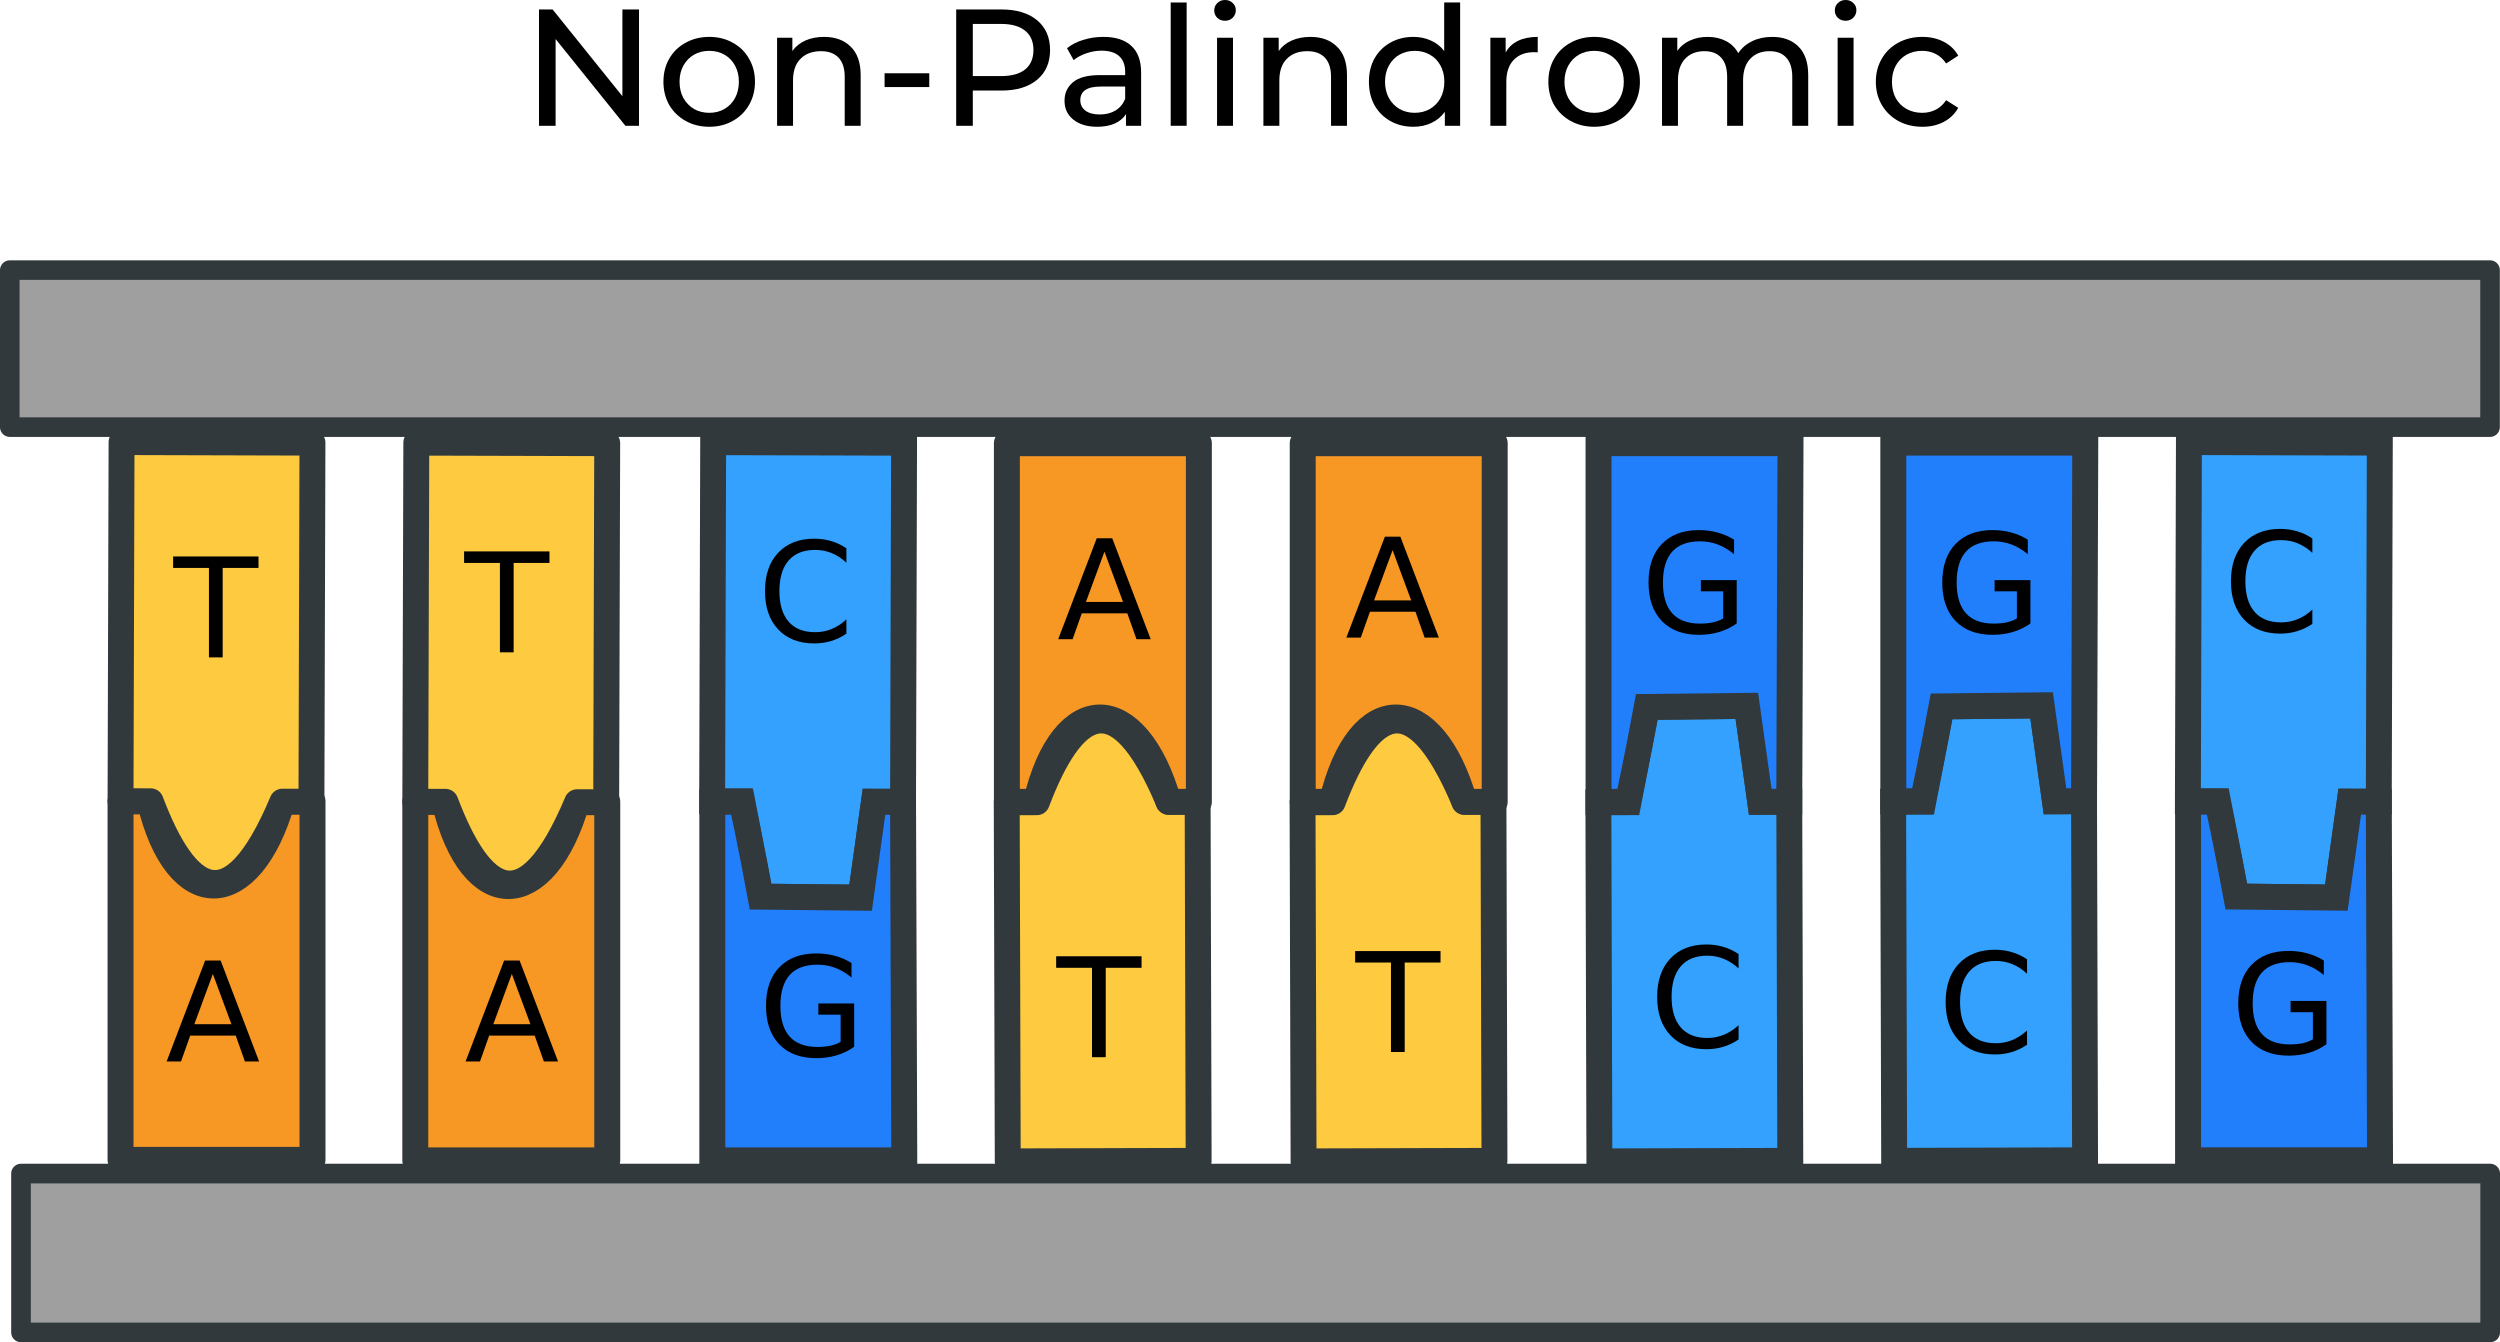<?xml version="1.0" encoding="UTF-8" standalone="no"?>
<svg
   xmlns:osb="http://www.openswatchbook.org/uri/2009/osb"
   xmlns:dc="http://purl.org/dc/elements/1.1/"
   xmlns:cc="http://creativecommons.org/ns#"
   xmlns:rdf="http://www.w3.org/1999/02/22-rdf-syntax-ns#"
   xmlns:svg="http://www.w3.org/2000/svg"
   xmlns="http://www.w3.org/2000/svg"
   xmlns:sodipodi="http://sodipodi.sourceforge.net/DTD/sodipodi-0.dtd"
   xmlns:inkscape="http://www.inkscape.org/namespaces/inkscape"
   width="240.744"
   height="129.254"
   viewBox="0 0 240.744 129.254"
   version="1.1"
   id="SVGRoot"
   inkscape:version="1.0.2 (e86c870879, 2021-01-15, custom)"
   sodipodi:docname="DNAsequence2.svg"
   inkscape:export-filename="C:\Users\Christa\Documents\100DaysOfCode\100DaysOfCode_Projects\CommunicationBoard1\assets\girl2.png"
   inkscape:export-xdpi="102.98851"
   inkscape:export-ydpi="102.98851">
  <defs
     id="defs2">
    <linearGradient
       id="linearGradient1518"
       osb:paint="gradient">
      <stop
         style="stop-color:#ff2a2a;stop-opacity:1;"
         offset="0"
         id="stop1514" />
      <stop
         style="stop-color:#ff2a2a;stop-opacity:0;"
         offset="1"
         id="stop1516" />
    </linearGradient>
  </defs>
  <sodipodi:namedview
     id="base"
     pagecolor="#ffffff"
     bordercolor="#666666"
     borderopacity="1.0"
     inkscape:pageopacity="0.0"
     inkscape:pageshadow="2"
     inkscape:zoom="0.98994949"
     inkscape:cx="159.29818"
     inkscape:cy="-36.968354"
     inkscape:document-units="px"
     inkscape:current-layer="layer1"
     inkscape:document-rotation="0"
     showgrid="false"
     units="px"
     inkscape:window-width="1366"
     inkscape:window-height="705"
     inkscape:window-x="-8"
     inkscape:window-y="-8"
     inkscape:window-maximized="1" />
  <g
     inkscape:label="Layer 1"
     inkscape:groupmode="layer"
     id="layer1"
     style="display:inline"
     transform="translate(-19.473,-181.109)">
    <g
       id="g2313">
      <path
         id="rect833-97"
         style="display:inline;fill:#9f9f9f;fill-opacity:1;fill-rule:evenodd;stroke:#31393c;stroke-width:1.885;stroke-linecap:round;stroke-linejoin:round;stroke-miterlimit:4;stroke-dasharray:none;stroke-opacity:1;paint-order:stroke fill markers"
         d="M 20.415,207.119 H 259.259 v 15.12 H 20.415 Z" />
      <path
         id="rect833-9-7"
         style="display:inline;fill:#9f9f9f;fill-opacity:1;fill-rule:evenodd;stroke:#31393c;stroke-width:1.892;stroke-linecap:round;stroke-linejoin:round;stroke-opacity:1;paint-order:stroke fill markers"
         d="m 21.496,294.12 h 237.775 v 15.296 H 21.496 Z" />
      <path
         id="rect855-0-6"
         style="display:inline;fill:#f79824;fill-opacity:1;fill-rule:evenodd;stroke:#31393c;stroke-width:2.5;stroke-linecap:round;stroke-linejoin:round;stroke-opacity:1;paint-order:stroke fill markers"
         d="m 31.08,258.262 h 2.812 c 2.587,10.964 9.7,10.685 12.759,0 h 2.916 v 34.536 H 31.08 Z"
         sodipodi:nodetypes="ccccccc" />
      <path
         id="rect855-0-7-8"
         style="display:inline;fill:#fdca40;fill-opacity:1;fill-rule:evenodd;stroke:#31393c;stroke-width:2.495;stroke-linecap:round;stroke-linejoin:round;stroke-opacity:1;paint-order:stroke fill markers"
         d="m 49.465,258.315 -2.797,-0.008 c -5.052,12.025 -9.365,8.744 -12.688,-0.037 l -2.9,-0.008 0.098,-34.581 18.384,0.053 -0.056,19.502 z"
         sodipodi:nodetypes="cccccccc" />
      <path
         id="rect855-0-7-5-0-7"
         style="display:inline;fill:#33a1fd;fill-opacity:1;fill-rule:evenodd;stroke:#31393c;stroke-width:2.495;stroke-linecap:butt;stroke-linejoin:miter;stroke-opacity:1;paint-order:stroke fill markers"
         d="m 106.435,258.323 -2.797,-0.008 -1.289,9.239 -9.632,-0.102 -1.766,-9.174 -2.9,-0.008 0.098,-34.581 18.384,0.053 -0.056,19.502 z"
         sodipodi:nodetypes="cccccccccc" />
      <path
         id="rect855-0-9-6-5"
         style="display:inline;fill:#217ffc;fill-opacity:1;fill-rule:evenodd;stroke:#31393c;stroke-width:2.5;stroke-linecap:butt;stroke-linejoin:miter;stroke-opacity:1;paint-order:stroke fill markers"
         d="m 88.067,258.315 h 2.812 c 0.685,2.903 1.837,9.138 1.837,9.138 l 9.632,0.102 1.289,-9.239 2.797,0.008 0.119,34.528 H 88.067 Z"
         sodipodi:nodetypes="ccccccccc" />
      <path
         id="rect855-0-3-0"
         style="display:inline;fill:#f79824;fill-opacity:1;fill-rule:evenodd;stroke:#31393c;stroke-width:2.5;stroke-linecap:round;stroke-linejoin:round;stroke-opacity:1;paint-order:stroke fill markers"
         d="m 59.465,258.315 h 2.812 c 2.586,10.964 9.7,10.685 12.759,0 h 2.916 v 34.536 H 59.465 Z"
         sodipodi:nodetypes="ccccccc" />
      <path
         id="rect855-0-7-2-7"
         style="display:inline;fill:#fdca40;fill-opacity:1;fill-rule:evenodd;stroke:#31393c;stroke-width:2.495;stroke-linecap:round;stroke-linejoin:round;stroke-miterlimit:4;stroke-dasharray:none;stroke-opacity:1;paint-order:stroke fill markers"
         d="m 77.849,258.368 -2.797,-0.008 c -5.052,12.025 -9.365,8.744 -12.688,-0.037 l -2.9,-0.008 0.098,-34.581 18.384,0.053 -0.056,19.502 z"
         sodipodi:nodetypes="cccccccc" />
      <g
         aria-label="A"
         id="text1131-7-1-8"
         style="font-style:normal;font-variant:normal;font-weight:normal;font-stretch:normal;font-size:13.333px;line-height:1.25;font-family:sans-serif;-inkscape-font-specification:'sans-serif, Normal';font-variant-ligatures:normal;font-variant-caps:normal;font-variant-numeric:normal;font-variant-east-asian:normal;display:inline">
        <path
           d="m 68.761,274.901 -1.784,4.837 h 3.574 z m -0.742,-1.296 h 1.491 l 3.704,9.72 h -1.367 l -0.885,-2.493 h -4.381 l -0.885,2.493 h -1.387 z"
           id="path1863" />
      </g>
      <g
         aria-label="A"
         id="text1131-7-1-9-4"
         style="font-style:normal;font-variant:normal;font-weight:normal;font-stretch:normal;font-size:13.333px;line-height:1.25;font-family:sans-serif;-inkscape-font-specification:'sans-serif, Normal';font-variant-ligatures:normal;font-variant-caps:normal;font-variant-numeric:normal;font-variant-east-asian:normal;display:inline"
         inkscape:transform-center-x="-45.961941"
         inkscape:transform-center-y="-26.769042">
        <path
           d="m 39.971,274.901 -1.784,4.837 h 3.574 z m -0.742,-1.296 h 1.491 l 3.704,9.72 h -1.367 l -0.885,-2.493 H 37.79 l -0.885,2.493 H 35.518 Z"
           id="path1866" />
      </g>
      <g
         aria-label="T"
         id="text1131-7-1-6-24"
         style="font-style:normal;font-variant:normal;font-weight:normal;font-stretch:normal;font-size:13.333px;line-height:1.25;font-family:sans-serif;-inkscape-font-specification:'sans-serif, Normal';font-variant-ligatures:normal;font-variant-caps:normal;font-variant-numeric:normal;font-variant-east-asian:normal;display:inline">
        <path
           d="m 64.164,234.209 h 8.223 v 1.107 h -3.451 v 8.613 h -1.322 v -8.613 H 64.164 Z"
           id="path1869" />
      </g>
      <g
         aria-label="T"
         id="text1131-7-1-6-7-9"
         style="font-style:normal;font-variant:normal;font-weight:normal;font-stretch:normal;font-size:13.333px;line-height:1.25;font-family:sans-serif;-inkscape-font-specification:'sans-serif, Normal';font-variant-ligatures:normal;font-variant-caps:normal;font-variant-numeric:normal;font-variant-east-asian:normal;display:inline">
        <path
           d="m 36.144,234.694 h 8.223 v 1.107 h -3.451 v 8.613 h -1.322 v -8.613 h -3.451 z"
           id="path1872" />
      </g>
      <g
         id="g1555-1"
         transform="translate(1.043,162.395)"
         style="display:inline">
        <path
           id="rect855-0-7-5-2"
           style="display:inline;fill:#fdca40;fill-opacity:1;fill-rule:evenodd;stroke:#31393c;stroke-width:2.495;stroke-linecap:round;stroke-linejoin:round;stroke-opacity:1;paint-order:stroke fill markers"
           d="m 162.247,95.92 -2.797,0.008 c -5.052,-12.025 -9.365,-8.744 -12.688,0.037 l -2.9,0.008 0.098,34.581 18.384,-0.053 -0.056,-19.502 z"
           sodipodi:nodetypes="cccccccc" />
        <path
           id="rect855-0-9-5"
           style="display:inline;fill:#f79824;fill-opacity:1;fill-rule:evenodd;stroke:#31393c;stroke-width:2.5;stroke-linecap:round;stroke-linejoin:round;stroke-opacity:1;paint-order:stroke fill markers"
           d="m 143.879,95.928 h 2.812 c 2.587,-10.964 9.7,-10.685 12.759,0 h 2.916 V 61.392 h -18.487 z"
           sodipodi:nodetypes="ccccccc" />
        <path
           id="rect855-0-7-5-8-7"
           style="display:inline;fill:#fdca40;fill-opacity:1;fill-rule:evenodd;stroke:#31393c;stroke-width:2.495;stroke-linecap:round;stroke-linejoin:round;stroke-opacity:1;paint-order:stroke fill markers"
           d="m 133.76,95.92 -2.797,0.008 c -5.052,-12.025 -9.365,-8.744 -12.688,0.037 l -2.9,0.008 0.098,34.581 18.384,-0.053 -0.056,-19.502 z"
           sodipodi:nodetypes="cccccccc" />
        <path
           id="rect855-0-9-2-8"
           style="display:inline;fill:#f79824;fill-opacity:1;fill-rule:evenodd;stroke:#31393c;stroke-width:2.5;stroke-linecap:round;stroke-linejoin:round;stroke-opacity:1;paint-order:stroke fill markers"
           d="m 115.391,95.928 h 2.812 c 2.586,-10.964 9.7,-10.685 12.759,0 h 2.916 V 61.392 h -18.487 z"
           sodipodi:nodetypes="ccccccc" />
        <g
           aria-label="A"
           id="text1131-1"
           style="font-style:normal;font-variant:normal;font-weight:normal;font-stretch:normal;font-size:13.333px;line-height:1.25;font-family:sans-serif;-inkscape-font-specification:'sans-serif, Normal';font-variant-ligatures:normal;font-variant-caps:normal;font-variant-numeric:normal;font-variant-east-asian:normal">
          <path
             d="m 124.786,71.842 -1.784,4.837 h 3.574 z m -0.742,-1.296 h 1.491 l 3.704,9.72 h -1.367 l -0.885,-2.493 h -4.381 l -0.885,2.493 h -1.387 z"
             id="path1875" />
        </g>
        <g
           aria-label="A"
           id="text1131-7-11"
           style="font-style:normal;font-variant:normal;font-weight:normal;font-stretch:normal;font-size:13.333px;line-height:1.25;font-family:sans-serif;-inkscape-font-specification:'sans-serif, Normal';font-variant-ligatures:normal;font-variant-caps:normal;font-variant-numeric:normal;font-variant-east-asian:normal;display:inline">
          <path
             d="m 152.533,71.692 -1.784,4.837 h 3.574 z m -0.742,-1.296 h 1.491 l 3.704,9.72 h -1.367 l -0.885,-2.493 h -4.381 l -0.885,2.493 h -1.387 z"
             id="path1878" />
        </g>
        <g
           aria-label="T"
           id="text1131-7-1-6-2-18"
           style="font-style:normal;font-variant:normal;font-weight:normal;font-stretch:normal;font-size:13.333px;line-height:1.25;font-family:sans-serif;-inkscape-font-specification:'sans-serif, Normal';font-variant-ligatures:normal;font-variant-caps:normal;font-variant-numeric:normal;font-variant-east-asian:normal;display:inline">
          <path
             d="m 148.927,110.297 h 8.223 v 1.107 h -3.451 v 8.613 h -1.322 v -8.613 h -3.451 z"
             id="path1881" />
        </g>
        <g
           aria-label="T"
           id="text1131-7-1-6-2-1-6"
           style="font-style:normal;font-variant:normal;font-weight:normal;font-stretch:normal;font-size:13.333px;line-height:1.25;font-family:sans-serif;-inkscape-font-specification:'sans-serif, Normal';font-variant-ligatures:normal;font-variant-caps:normal;font-variant-numeric:normal;font-variant-east-asian:normal;display:inline">
          <path
             d="m 120.137,110.802 h 8.223 v 1.107 h -3.451 v 8.613 h -1.322 v -8.613 h -3.451 z"
             id="path1884" />
        </g>
      </g>
      <g
         aria-label="G"
         id="text1131-7-1-6-2-0-7"
         style="font-style:normal;font-variant:normal;font-weight:normal;font-stretch:normal;font-size:13.333px;line-height:1.25;font-family:sans-serif;-inkscape-font-specification:'sans-serif, Normal';font-variant-ligatures:normal;font-variant-caps:normal;font-variant-numeric:normal;font-variant-east-asian:normal;display:inline"
         inkscape:transform-center-x="2.5253814"
         inkscape:transform-center-y="-0.50507627">
        <path
           d="m 100.424,281.433 v -2.611 h -2.148 v -1.081 h 3.451 v 4.173 q -0.762,0.54 -1.68,0.82 -0.918,0.273 -1.96,0.273 -2.279,0 -3.568,-1.328 -1.283,-1.335 -1.283,-3.711 0,-2.383 1.283,-3.711 1.289,-1.335 3.568,-1.335 0.951,0 1.803,0.234 0.859,0.234 1.582,0.69 v 1.4 q -0.729,-0.618 -1.549,-0.931 -0.82,-0.312 -1.725,-0.312 -1.784,0 -2.682,0.996 -0.892,0.996 -0.892,2.969 0,1.966 0.892,2.962 0.898,0.996 2.682,0.996 0.697,0 1.243,-0.117 0.547,-0.124 0.983,-0.378 z"
           id="path1887" />
      </g>
      <g
         aria-label="C"
         id="text1131-7-1-6-2-0-5-0-6-2-7-6"
         style="font-style:normal;font-variant:normal;font-weight:normal;font-stretch:normal;font-size:13.333px;line-height:1.25;font-family:sans-serif;-inkscape-font-specification:'sans-serif, Normal';font-variant-ligatures:normal;font-variant-caps:normal;font-variant-numeric:normal;font-variant-east-asian:normal;display:inline"
         inkscape:transform-center-x="-1.0101525"
         inkscape:transform-center-y="-1.0101525">
        <path
           d="m 100.979,233.906 v 1.387 q -0.664,-0.618 -1.419,-0.924 -0.749,-0.306 -1.595,-0.306 -1.667,0 -2.552,1.022 -0.885,1.016 -0.885,2.943 0,1.921 0.885,2.943 0.885,1.016 2.552,1.016 0.846,0 1.595,-0.306 0.755,-0.306 1.419,-0.924 v 1.374 q -0.69,0.469 -1.465,0.703 -0.768,0.234 -1.628,0.234 -2.207,0 -3.477,-1.348 -1.27,-1.354 -1.27,-3.691 0,-2.344 1.27,-3.691 1.27,-1.354 3.477,-1.354 0.872,0 1.641,0.234 0.775,0.228 1.452,0.69 z"
           id="path1890" />
      </g>
      <g
         id="g1541-3"
         transform="translate(1.146,214.448)"
         style="display:inline">
        <path
           id="rect855-0-7-5-0-6-1"
           style="display:inline;fill:#33a1fd;fill-opacity:1;fill-rule:evenodd;stroke:#31393c;stroke-width:2.495;stroke-linecap:butt;stroke-linejoin:miter;stroke-opacity:1;paint-order:stroke fill markers"
           d="m 190.631,43.867 -2.797,0.008 -1.289,-9.239 -9.632,0.102 -1.766,9.174 -2.9,0.008 0.098,34.581 18.384,-0.053 -0.056,-19.502 z"
           sodipodi:nodetypes="cccccccccc" />
        <path
           id="rect855-0-9-6-9-8"
           style="display:inline;fill:#217ffc;fill-opacity:1;fill-rule:evenodd;stroke:#31393c;stroke-width:2.5;stroke-linecap:butt;stroke-linejoin:miter;stroke-opacity:1;paint-order:stroke fill markers"
           d="m 172.263,43.875 h 2.812 c 0.685,-2.903 1.837,-9.138 1.837,-9.138 l 9.632,-0.102 1.289,9.239 2.797,-0.008 0.119,-34.528 h -18.487 z"
           sodipodi:nodetypes="ccccccccc" />
        <path
           id="rect855-0-7-5-0-6-7-4"
           style="display:inline;fill:#33a1fd;fill-opacity:1;fill-rule:evenodd;stroke:#31393c;stroke-width:2.495;stroke-linecap:butt;stroke-linejoin:miter;stroke-opacity:1;paint-order:stroke fill markers"
           d="m 219.016,43.814 -2.797,0.008 -1.289,-9.239 -9.632,0.102 -1.766,9.174 -2.9,0.008 0.098,34.581 18.384,-0.053 -0.056,-19.502 z"
           sodipodi:nodetypes="cccccccccc" />
        <path
           id="rect855-0-9-6-9-5-5"
           style="display:inline;fill:#217ffc;fill-opacity:1;fill-rule:evenodd;stroke:#31393c;stroke-width:2.5;stroke-linecap:butt;stroke-linejoin:miter;stroke-opacity:1;paint-order:stroke fill markers"
           d="m 200.648,43.822 h 2.812 c 0.685,-2.903 1.837,-9.138 1.837,-9.138 l 9.632,-0.102 1.289,9.239 2.797,-0.008 0.119,-34.528 H 200.648 Z"
           sodipodi:nodetypes="ccccccccc" />
        <path
           id="rect855-0-7-5-0-62-0"
           style="display:inline;fill:#33a1fd;fill-opacity:1;fill-rule:evenodd;stroke:#31393c;stroke-width:2.495;stroke-linecap:butt;stroke-linejoin:miter;stroke-opacity:1;paint-order:stroke fill markers"
           d="m 247.4,43.867 -2.797,-0.008 -1.289,9.239 -9.632,-0.102 -1.766,-9.174 -2.9,-0.008 0.098,-34.581 18.384,0.053 -0.056,19.502 z"
           sodipodi:nodetypes="cccccccccc" />
        <path
           id="rect855-0-9-6-8-4"
           style="display:inline;fill:#217ffc;fill-opacity:1;fill-rule:evenodd;stroke:#31393c;stroke-width:2.5;stroke-linecap:butt;stroke-linejoin:miter;stroke-opacity:1;paint-order:stroke fill markers"
           d="m 229.032,43.859 h 2.812 c 0.685,2.903 1.837,9.138 1.837,9.138 l 9.632,0.102 1.289,-9.239 2.797,0.008 0.119,34.528 h -18.487 z"
           sodipodi:nodetypes="ccccccccc" />
        <g
           aria-label="G"
           id="text1131-7-1-6-2-0-5-1"
           style="font-style:normal;font-variant:normal;font-weight:normal;font-stretch:normal;font-size:13.333px;line-height:1.25;font-family:sans-serif;-inkscape-font-specification:'sans-serif, Normal';font-variant-ligatures:normal;font-variant-caps:normal;font-variant-numeric:normal;font-variant-east-asian:normal;display:inline"
           inkscape:transform-center-x="2.5253814"
           inkscape:transform-center-y="-0.50507627">
          <path
             d="m 184.265,26.218 v -2.611 h -2.148 V 22.527 h 3.451 v 4.173 q -0.762,0.54 -1.68,0.82 -0.918,0.273 -1.96,0.273 -2.279,0 -3.568,-1.328 -1.283,-1.335 -1.283,-3.711 0,-2.383 1.283,-3.711 1.289,-1.335 3.568,-1.335 0.951,0 1.803,0.234 0.859,0.234 1.582,0.69 v 1.4 q -0.729,-0.618 -1.549,-0.931 -0.82,-0.312 -1.725,-0.312 -1.784,0 -2.682,0.996 -0.892,0.996 -0.892,2.969 0,1.966 0.892,2.962 0.898,0.996 2.682,0.996 0.697,0 1.243,-0.117 0.547,-0.124 0.983,-0.378 z"
             id="path1893" />
        </g>
        <g
           aria-label="G"
           id="text1131-7-1-6-2-0-5-0-5"
           style="font-style:normal;font-variant:normal;font-weight:normal;font-stretch:normal;font-size:13.333px;line-height:1.25;font-family:sans-serif;-inkscape-font-specification:'sans-serif, Normal';font-variant-ligatures:normal;font-variant-caps:normal;font-variant-numeric:normal;font-variant-east-asian:normal;display:inline"
           inkscape:transform-center-x="2.5253814"
           inkscape:transform-center-y="-0.50507627">
          <path
             d="m 212.549,26.218 v -2.611 h -2.148 v -1.081 h 3.451 v 4.173 q -0.762,0.54 -1.68,0.82 -0.918,0.273 -1.96,0.273 -2.279,0 -3.568,-1.328 -1.283,-1.335 -1.283,-3.711 0,-2.383 1.283,-3.711 1.289,-1.335 3.568,-1.335 0.951,0 1.803,0.234 0.859,0.234 1.582,0.69 v 1.4 q -0.729,-0.618 -1.549,-0.931 -0.82,-0.312 -1.725,-0.312 -1.784,0 -2.682,0.996 -0.892,0.996 -0.892,2.969 0,1.966 0.892,2.962 0.898,0.996 2.682,0.996 0.697,0 1.243,-0.117 0.547,-0.124 0.983,-0.378 z"
             id="path1896" />
        </g>
        <g
           aria-label="G"
           id="text1131-7-1-6-2-0-5-0-6-4"
           style="font-style:normal;font-variant:normal;font-weight:normal;font-stretch:normal;font-size:13.333px;line-height:1.25;font-family:sans-serif;-inkscape-font-specification:'sans-serif, Normal';font-variant-ligatures:normal;font-variant-caps:normal;font-variant-numeric:normal;font-variant-east-asian:normal;display:inline"
           inkscape:transform-center-x="-1.0101525"
           inkscape:transform-center-y="-1.0101525">
          <path
             d="m 241.054,66.743 v -2.611 H 238.906 v -1.081 h 3.451 v 4.173 q -0.762,0.54 -1.68,0.82 -0.918,0.273 -1.96,0.273 -2.279,0 -3.568,-1.328 -1.283,-1.335 -1.283,-3.711 0,-2.383 1.283,-3.711 1.289,-1.335 3.568,-1.335 0.951,0 1.803,0.234 0.859,0.234 1.582,0.69 v 1.4 q -0.729,-0.618 -1.549,-0.931 -0.82,-0.312 -1.725,-0.312 -1.784,0 -2.682,0.996 -0.892,0.996 -0.892,2.969 0,1.966 0.892,2.962 0.898,0.996 2.682,0.996 0.697,0 1.243,-0.117 0.547,-0.124 0.983,-0.378 z"
             id="path1899" />
        </g>
        <g
           aria-label="C"
           id="text1131-7-1-6-2-0-5-0-6-2-6"
           style="font-style:normal;font-variant:normal;font-weight:normal;font-stretch:normal;font-size:13.333px;line-height:1.25;font-family:sans-serif;-inkscape-font-specification:'sans-serif, Normal';font-variant-ligatures:normal;font-variant-caps:normal;font-variant-numeric:normal;font-variant-east-asian:normal;display:inline"
           inkscape:transform-center-x="-1.0101525"
           inkscape:transform-center-y="-1.0101525">
          <path
             d="m 241,18.514 v 1.387 q -0.664,-0.618 -1.419,-0.924 -0.749,-0.306 -1.595,-0.306 -1.667,0 -2.552,1.022 -0.885,1.016 -0.885,2.943 0,1.921 0.885,2.943 0.885,1.016 2.552,1.016 0.846,0 1.595,-0.306 0.755,-0.306 1.419,-0.924 v 1.374 q -0.69,0.469 -1.465,0.703 -0.768,0.234 -1.628,0.234 -2.207,0 -3.477,-1.348 -1.27,-1.354 -1.27,-3.691 0,-2.344 1.27,-3.691 1.27,-1.354 3.477,-1.354 0.872,0 1.641,0.234 0.775,0.228 1.452,0.69 z"
             id="path1902" />
        </g>
        <g
           aria-label="C"
           id="text1131-7-1-6-2-0-5-0-6-2-7-2-0"
           style="font-style:normal;font-variant:normal;font-weight:normal;font-stretch:normal;font-size:13.333px;line-height:1.25;font-family:sans-serif;-inkscape-font-specification:'sans-serif, Normal';font-variant-ligatures:normal;font-variant-caps:normal;font-variant-numeric:normal;font-variant-east-asian:normal;display:inline"
           inkscape:transform-center-x="-1.0101525"
           inkscape:transform-center-y="-1.0101525">
          <path
             d="m 213.526,59.04 v 1.387 q -0.664,-0.618 -1.419,-0.924 -0.749,-0.306 -1.595,-0.306 -1.667,0 -2.552,1.022 -0.885,1.016 -0.885,2.943 0,1.921 0.885,2.943 0.885,1.016 2.552,1.016 0.846,0 1.595,-0.306 0.755,-0.306 1.419,-0.924 v 1.374 q -0.69,0.469 -1.465,0.703 -0.768,0.234 -1.628,0.234 -2.207,0 -3.477,-1.348 -1.27,-1.354 -1.27,-3.691 0,-2.344 1.27,-3.691 1.27,-1.354 3.477,-1.354 0.872,0 1.641,0.234 0.775,0.228 1.452,0.69 z"
             id="path1905" />
        </g>
        <g
           aria-label="C"
           id="text1131-7-1-6-2-0-5-0-6-2-7-2-8-8"
           style="font-style:normal;font-variant:normal;font-weight:normal;font-stretch:normal;font-size:13.333px;line-height:1.25;font-family:sans-serif;-inkscape-font-specification:'sans-serif, Normal';font-variant-ligatures:normal;font-variant-caps:normal;font-variant-numeric:normal;font-variant-east-asian:normal;display:inline"
           inkscape:transform-center-x="-1.0101525"
           inkscape:transform-center-y="-1.0101525">
          <path
             d="m 185.747,58.534 v 1.387 q -0.664,-0.618 -1.419,-0.924 -0.749,-0.306 -1.595,-0.306 -1.667,0 -2.552,1.022 -0.885,1.016 -0.885,2.943 0,1.921 0.885,2.943 0.885,1.016 2.552,1.016 0.846,0 1.595,-0.306 0.755,-0.306 1.419,-0.924 v 1.374 q -0.69,0.469 -1.465,0.703 -0.768,0.234 -1.628,0.234 -2.207,0 -3.477,-1.348 -1.27,-1.354 -1.27,-3.691 0,-2.344 1.27,-3.691 1.27,-1.354 3.477,-1.354 0.872,0 1.641,0.234 0.775,0.228 1.452,0.69 z"
             id="path1908" />
        </g>
      </g>
      <g
         aria-label="Non-Palindromic"
         id="text1783-1"
         style="font-style:normal;font-variant:normal;font-weight:500;font-stretch:normal;font-size:16px;line-height:1.25;font-family:Montserrat;-inkscape-font-specification:'Montserrat, Medium';font-variant-ligatures:normal;font-variant-caps:normal;font-variant-numeric:normal;font-variant-east-asian:normal;display:inline">
        <path
           d="m 81.009,182.021 v 11.2 h -1.312 l -6.72,-8.352 v 8.352 h -1.6 v -11.2 h 1.312 l 6.72,8.352 v -8.352 z"
           id="path1934" />
        <path
           d="m 87.776,193.317 q -1.264,0 -2.272,-0.56 -1.008,-0.56 -1.584,-1.536 -0.56,-0.992 -0.56,-2.24 0,-1.248 0.56,-2.224 0.576,-0.992 1.584,-1.536 1.008,-0.56 2.272,-0.56 1.264,0 2.256,0.56 1.008,0.544 1.568,1.536 0.576,0.976 0.576,2.224 0,1.248 -0.576,2.24 -0.56,0.976 -1.568,1.536 -0.992,0.56 -2.256,0.56 z m 0,-1.344 q 0.816,0 1.456,-0.368 0.656,-0.384 1.024,-1.056 0.368,-0.688 0.368,-1.568 0,-0.88 -0.368,-1.552 -0.368,-0.688 -1.024,-1.056 -0.64,-0.368 -1.456,-0.368 -0.816,0 -1.472,0.368 -0.64,0.368 -1.024,1.056 -0.368,0.672 -0.368,1.552 0,0.88 0.368,1.568 0.384,0.672 1.024,1.056 0.656,0.368 1.472,0.368 z"
           id="path1936" />
        <path
           d="m 98.832,184.661 q 1.616,0 2.56,0.944 0.96,0.928 0.96,2.736 v 4.88 h -1.536 v -4.704 q 0,-1.232 -0.592,-1.856 -0.592,-0.624 -1.696,-0.624 -1.248,0 -1.968,0.736 -0.72,0.72 -0.72,2.08 v 4.368 h -1.536 v -8.48 h 1.472 v 1.28 q 0.464,-0.656 1.248,-1.008 0.8,-0.352 1.808,-0.352 z"
           id="path1938" />
        <path
           d="m 104.656,188.165 h 4.304 v 1.328 h -4.304 z"
           id="path1940" />
        <path
           d="m 115.92,182.021 q 2.176,0 3.424,1.04 1.248,1.04 1.248,2.864 0,1.824 -1.248,2.864 -1.248,1.04 -3.424,1.04 h -2.768 v 3.392 h -1.6 v -11.2 z m -0.048,6.416 q 1.52,0 2.32,-0.64 0.8,-0.656 0.8,-1.872 0,-1.216 -0.8,-1.856 -0.8,-0.656 -2.32,-0.656 h -2.72 v 5.024 z"
           id="path1942" />
        <path
           d="m 125.728,184.661 q 1.76,0 2.688,0.864 0.944,0.864 0.944,2.576 v 5.12 h -1.456 v -1.12 q -0.384,0.592 -1.104,0.912 -0.704,0.304 -1.68,0.304 -1.424,0 -2.288,-0.688 -0.848,-0.688 -0.848,-1.808 0,-1.12 0.816,-1.792 0.816,-0.688 2.592,-0.688 h 2.432 v -0.304 q 0,-0.992 -0.576,-1.52 -0.576,-0.528 -1.696,-0.528 -0.752,0 -1.472,0.256 -0.72,0.24 -1.216,0.656 l -0.64,-1.152 q 0.656,-0.528 1.568,-0.8 0.912,-0.288 1.936,-0.288 z m -0.352,7.472 q 0.88,0 1.52,-0.384 0.64,-0.4 0.928,-1.12 v -1.184 h -2.368 q -1.952,0 -1.952,1.312 0,0.64 0.496,1.008 0.496,0.368 1.376,0.368 z"
           id="path1944" />
        <path
           d="m 132.208,181.349 h 1.536 v 11.872 h -1.536 z"
           id="path1946" />
        <path
           d="m 136.672,184.741 h 1.536 v 8.48 h -1.536 z m 0.768,-1.632 q -0.448,0 -0.752,-0.288 -0.288,-0.288 -0.288,-0.704 0,-0.416 0.288,-0.704 0.304,-0.304 0.752,-0.304 0.448,0 0.736,0.288 0.304,0.272 0.304,0.688 0,0.432 -0.304,0.736 -0.288,0.288 -0.736,0.288 z"
           id="path1948" />
        <path
           d="m 145.664,184.661 q 1.616,0 2.56,0.944 0.96,0.928 0.96,2.736 v 4.88 h -1.536 v -4.704 q 0,-1.232 -0.592,-1.856 -0.592,-0.624 -1.696,-0.624 -1.248,0 -1.968,0.736 -0.72,0.72 -0.72,2.08 v 4.368 h -1.536 v -8.48 h 1.472 v 1.28 q 0.464,-0.656 1.248,-1.008 0.8,-0.352 1.808,-0.352 z"
           id="path1950" />
        <path
           d="m 160.08,181.349 v 11.872 h -1.472 v -1.344 q -0.512,0.704 -1.296,1.072 -0.784,0.368 -1.728,0.368 -1.232,0 -2.208,-0.544 -0.976,-0.544 -1.536,-1.52 -0.544,-0.992 -0.544,-2.272 0,-1.28 0.544,-2.256 0.56,-0.976 1.536,-1.52 0.976,-0.544 2.208,-0.544 0.912,0 1.68,0.352 0.768,0.336 1.28,1.008 v -4.672 z m -4.368,10.624 q 0.8,0 1.456,-0.368 0.656,-0.384 1.024,-1.056 0.368,-0.688 0.368,-1.568 0,-0.88 -0.368,-1.552 -0.368,-0.688 -1.024,-1.056 -0.656,-0.368 -1.456,-0.368 -0.816,0 -1.472,0.368 -0.64,0.368 -1.024,1.056 -0.368,0.672 -0.368,1.552 0,0.88 0.368,1.568 0.384,0.672 1.024,1.056 0.656,0.368 1.472,0.368 z"
           id="path1952" />
        <path
           d="m 164.464,186.165 q 0.4,-0.736 1.184,-1.12 0.784,-0.384 1.904,-0.384 v 1.488 q -0.128,-0.016 -0.352,-0.016 -1.248,0 -1.968,0.752 -0.704,0.736 -0.704,2.112 v 4.224 h -1.536 v -8.48 h 1.472 z"
           id="path1954" />
        <path
           d="m 172.992,193.317 q -1.264,0 -2.272,-0.56 -1.008,-0.56 -1.584,-1.536 -0.56,-0.992 -0.56,-2.24 0,-1.248 0.56,-2.224 0.576,-0.992 1.584,-1.536 1.008,-0.56 2.272,-0.56 1.264,0 2.256,0.56 1.008,0.544 1.568,1.536 0.576,0.976 0.576,2.224 0,1.248 -0.576,2.24 -0.56,0.976 -1.568,1.536 -0.992,0.56 -2.256,0.56 z m 0,-1.344 q 0.816,0 1.456,-0.368 0.656,-0.384 1.024,-1.056 0.368,-0.688 0.368,-1.568 0,-0.88 -0.368,-1.552 -0.368,-0.688 -1.024,-1.056 -0.64,-0.368 -1.456,-0.368 -0.816,0 -1.472,0.368 -0.64,0.368 -1.024,1.056 -0.368,0.672 -0.368,1.552 0,0.88 0.368,1.568 0.384,0.672 1.024,1.056 0.656,0.368 1.472,0.368 z"
           id="path1956" />
        <path
           d="m 190.128,184.661 q 1.6,0 2.528,0.928 0.944,0.928 0.944,2.752 v 4.88 h -1.536 v -4.704 q 0,-1.232 -0.576,-1.856 -0.56,-0.624 -1.616,-0.624 -1.168,0 -1.856,0.736 -0.688,0.72 -0.688,2.08 v 4.368 h -1.536 v -4.704 q 0,-1.232 -0.576,-1.856 -0.56,-0.624 -1.616,-0.624 -1.168,0 -1.856,0.736 -0.688,0.72 -0.688,2.08 v 4.368 h -1.536 v -8.48 h 1.472 v 1.264 q 0.464,-0.656 1.216,-0.992 0.752,-0.352 1.712,-0.352 0.992,0 1.76,0.4 0.768,0.4 1.184,1.168 0.48,-0.736 1.328,-1.152 0.864,-0.416 1.936,-0.416 z"
           id="path1958" />
        <path
           d="m 196.432,184.741 h 1.536 v 8.48 h -1.536 z m 0.768,-1.632 q -0.448,0 -0.752,-0.288 -0.288,-0.288 -0.288,-0.704 0,-0.416 0.288,-0.704 0.304,-0.304 0.752,-0.304 0.448,0 0.736,0.288 0.304,0.272 0.304,0.688 0,0.432 -0.304,0.736 -0.288,0.288 -0.736,0.288 z"
           id="path1960" />
        <path
           d="m 204.592,193.317 q -1.296,0 -2.32,-0.56 -1.008,-0.56 -1.584,-1.536 -0.576,-0.992 -0.576,-2.24 0,-1.248 0.576,-2.224 0.576,-0.992 1.584,-1.536 1.024,-0.56 2.32,-0.56 1.152,0 2.048,0.464 0.912,0.464 1.408,1.344 l -1.168,0.752 q -0.4,-0.608 -0.992,-0.912 -0.592,-0.304 -1.312,-0.304 -0.832,0 -1.504,0.368 -0.656,0.368 -1.04,1.056 -0.368,0.672 -0.368,1.552 0,0.896 0.368,1.584 0.384,0.672 1.04,1.04 0.672,0.368 1.504,0.368 0.72,0 1.312,-0.304 0.592,-0.304 0.992,-0.912 l 1.168,0.736 q -0.496,0.88 -1.408,1.36 -0.896,0.464 -2.048,0.464 z"
           id="path1962" />
      </g>
    </g>
  </g>
</svg>
